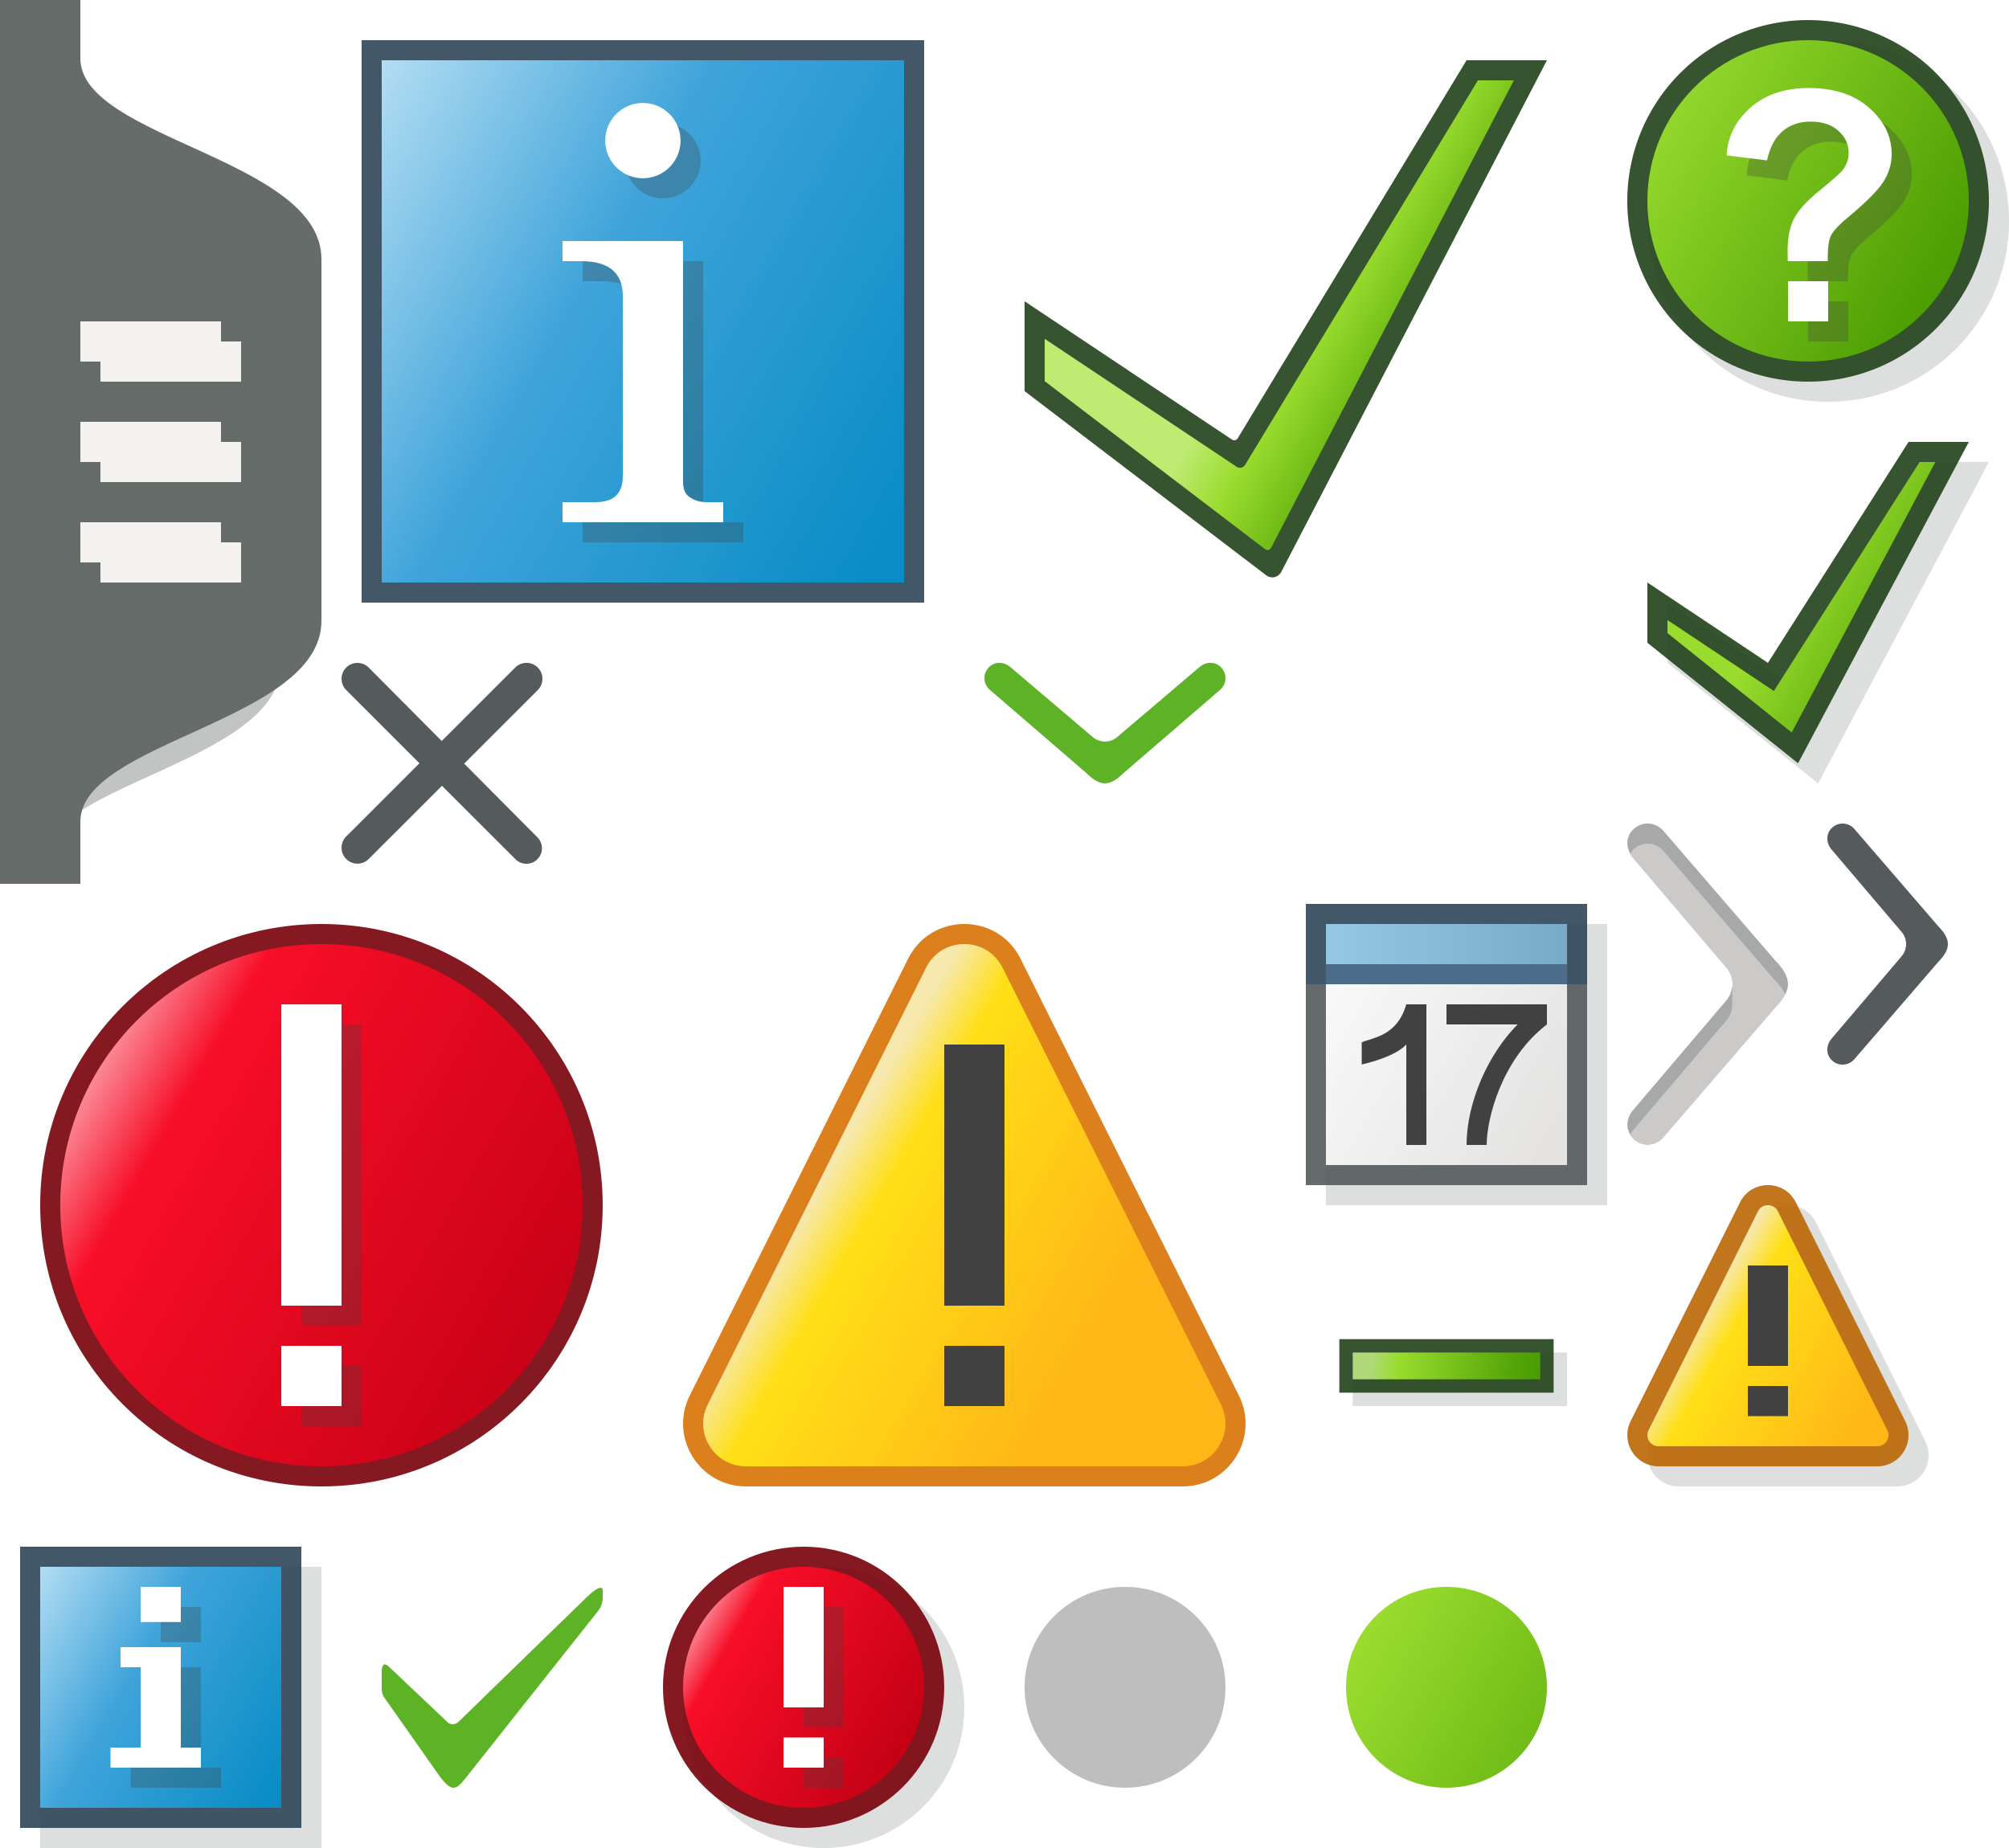 <?xml version="1.0" encoding="utf-8"?><svg width="100" height="92" viewBox="0 0 100 92" xmlns="http://www.w3.org/2000/svg" xmlns:xlink="http://www.w3.org/1999/xlink"><svg viewBox="0 0 16 16" width="16" height="16" id="fi-fehler-16" x="32" y="76" xmlns="http://www.w3.org/2000/svg"><circle cx="9" cy="9" r="7" fill="#555b5d" fill-opacity=".2"/><circle cx="8" cy="8" r="7" fill="#78000b" fill-opacity=".9"/><linearGradient id="aa" gradientUnits="userSpaceOnUse" x1="1.045" y1="3.985" x2="13.734" y2="11.31"><stop offset="0" stop-color="#fff"/><stop offset=".102" stop-color="#fc9da8"/><stop offset=".255" stop-color="#f70e27"/><stop offset="1" stop-color="#c10014"/></linearGradient><circle cx="8" cy="8" r="6" fill="url(#aa)"/><path fill="#414141" fill-opacity=".3" d="M8 4h2v6H8zM8 11.5h2V13H8z"/><path fill="#fff" d="M7 3h2v6H7zM7 10.5h2V12H7z"/></svg><svg viewBox="0 0 32 32" enable-background="new 0 0 32 32" width="32" height="32" id="fi-fehler-32" y="44" xmlns="http://www.w3.org/2000/svg"><filter id="ba"><feGaussianBlur in="SourceAlpha" stdDeviation="1"/><feOffset dx="1" dy="2" result="offsetblur"/><feFlood flood-color="#555B5D"/><feComposite in2="offsetblur" operator="in"/><feComponentTransfer><feFuncA slope=".5" type="linear"/></feComponentTransfer></filter><g filter="url(#ba)"><circle cx="16" cy="16" r="13" fill="#fff"/></g><circle cx="16" cy="16" r="14" fill="#78000b" fill-opacity=".9"/><linearGradient id="bb" gradientUnits="userSpaceOnUse" x1="1.079" y1="7.385" x2="30.608" y2="24.434"><stop offset="0" stop-color="#fff"/><stop offset=".102" stop-color="#fc9da8"/><stop offset=".255" stop-color="#f70e27"/><stop offset="1" stop-color="#c10014"/></linearGradient><circle cx="16" cy="16" r="13" fill="url(#bb)"/><path fill="#414141" fill-opacity=".3" d="M15 7h3v15h-3zM15 24h3v3h-3z"/><path fill="#fff" d="M14 6h3v15h-3zM14 23h3v3h-3z"/></svg><svg viewBox="0 0 20 20" width="20" height="20" id="fi-hilfe-20" x="80" xmlns="http://www.w3.org/2000/svg"><path d="M11 2a9 9 0 0 0-9 9c0 4.971 4.029 9 9 9s9-4.029 9-9a9 9 0 0 0-9-9z" fill="#555b5d" fill-opacity=".2"/><path d="M10 1a9 9 0 0 0-9 9c0 4.971 4.029 9 9 9s9-4.029 9-9a9 9 0 0 0-9-9z" fill="#22421a" fill-opacity=".9"/><linearGradient id="ca" gradientUnits="userSpaceOnUse" x1="1.623" y1="5.164" x2="17.875" y2="14.547"><stop offset=".004" stop-color="#99dc2e"/><stop offset="1" stop-color="#469900"/></linearGradient><circle cx="10" cy="10" r="8" fill="url(#ca)"/><path d="M11.98 14H9.988a51.98 51.98 0 0 1-.008-.523c0-.646.106-1.177.32-1.594s.641-.886 1.281-1.406 1.023-.862 1.148-1.023c.192-.255.289-.536.289-.844 0-.427-.171-.793-.512-1.098s-.801-.457-1.379-.457c-.558 0-1.023.159-1.398.477s-.631.801-.772 1.452l-2.016-.25c.058-.933.454-1.724 1.191-2.375s1.704-.977 2.902-.977c1.261 0 2.263.329 3.008.988s1.117 1.426 1.117 2.301c0 .484-.137.942-.41 1.375s-.858 1.021-1.754 1.766c-.464.386-.751.695-.863.93s-.162.654-.152 1.258zM10 17v-2h2v2h-2z" fill="#414141" fill-opacity=".3"/><path d="M10.98 13H8.988a51.98 51.98 0 0 1-.008-.523c0-.646.106-1.177.32-1.594s.641-.886 1.281-1.406 1.023-.862 1.148-1.023c.192-.255.289-.536.289-.844 0-.427-.171-.793-.512-1.098s-.801-.457-1.379-.457c-.558 0-1.023.159-1.398.477s-.631.801-.772 1.452l-2.016-.25c.058-.933.454-1.724 1.191-2.375s1.704-.977 2.902-.977c1.261 0 2.263.329 3.008.988s1.117 1.426 1.117 2.301c0 .484-.137.942-.41 1.375s-.858 1.021-1.754 1.766c-.464.386-.751.695-.863.93s-.162.654-.152 1.258zM9 16v-2h2v2H9z" fill="#fff"/></svg><svg viewBox="0 0 16 16" width="16" height="16" id="fi-information-16" y="76" xmlns="http://www.w3.org/2000/svg"><path fill="#555b5d" fill-opacity=".2" d="M2 2h14v14H2z"/><path fill="#2e4557" fill-opacity=".9" d="M1 1h14v14H1z"/><linearGradient id="da" gradientUnits="userSpaceOnUse" x1="-1.126" y1="2.731" x2="14.401" y2="11.696"><stop offset="0" stop-color="#dbf1fb"/><stop offset=".5" stop-color="#3fa4da"/><stop offset="1" stop-color="#0a8dc6"/></linearGradient><path fill="url(#da)" d="M2 2h12v12H2z"/><path fill="#414141" fill-opacity=".3" d="M10 12V7H7v1h1v4H6.5v1H11v-1zM8 4h2v1.75H8z"/><path fill="#fff" d="M9 11V6H6v1h1v4H5.5v1H10v-1zM7 3h2v1.75H7z"/></svg><svg viewBox="0 0 32 32" enable-background="new 0 0 32 32" width="32" height="32" id="fi-information-32" x="16" xmlns="http://www.w3.org/2000/svg"><filter id="ea"><feGaussianBlur in="SourceAlpha" stdDeviation="1"/><feOffset dx="1" dy="2" result="offsetblur"/><feFlood flood-color="#555B5D"/><feComposite in2="offsetblur" operator="in"/><feComponentTransfer><feFuncA slope=".5" type="linear"/></feComponentTransfer></filter><g filter="url(#ea)"><path fill="#fff" d="M3 3h26v26H3z"/></g><path fill="#2e4557" fill-opacity=".9" d="M2 2h28v28H2z"/><linearGradient id="eb" gradientUnits="userSpaceOnUse" x1="-3.774" y1="4.584" x2="29.869" y2="24.007"><stop offset="0" stop-color="#dbf1fb"/><stop offset=".5" stop-color="#3fa4da"/><stop offset="1" stop-color="#0a8dc6"/></linearGradient><path fill="url(#eb)" d="M3 3h26v26H3z"/><path d="M13 13h6v11.978c0 .335.086.574.257.717.247.203.558.305.933.305H21v1h-8v-1h1.614c.478 0 .828-.109 1.052-.328.222-.218.334-.536.334-.953v-8.996c0-.569-.174-.999-.522-1.288-.348-.291-.864-.435-1.549-.435H13v-1z" fill="#414141" fill-opacity=".3"/><circle cx="17" cy="8" r="1.875" fill="#414141" fill-opacity=".3"/><path d="M12 12h6v11.978c0 .335.086.574.257.717.247.203.558.305.933.305H20v1h-8v-1h1.614c.478 0 .828-.109 1.052-.328.222-.218.334-.536.334-.953v-8.996c0-.569-.174-.999-.522-1.288-.348-.291-.864-.435-1.549-.435H12v-1z" fill="#fff"/><circle cx="16" cy="7" r="1.875" fill="#fff"/></svg><svg viewBox="0 0 16 16" width="16" height="16" id="fi-kalender-16" x="64" y="44" xmlns="http://www.w3.org/2000/svg"><path fill="#555b5d" fill-opacity=".2" d="M2 2h14v14H2z"/><path fill="#555b5d" fill-opacity=".9" d="M1 5h14v10H1z"/><linearGradient id="fa" gradientUnits="userSpaceOnUse" x1="-1.793" y1="3.846" x2="13.432" y2="12.636"><stop offset=".004" stop-color="#fff"/><stop offset=".997" stop-color="#e4e3e2"/></linearGradient><path fill="url(#fa)" d="M2 5h12v9H2z"/><path fill="#2e4557" fill-opacity=".9" d="M1 1h14v4H1z"/><path fill="#4b6d8b" d="M2 4h12v1H2z"/><linearGradient id="fb" gradientUnits="userSpaceOnUse" x1="2" y1="3" x2="14" y2="3"><stop offset="0" stop-color="#9fd5f0"/><stop offset="1" stop-color="#7db5d3"/></linearGradient><path fill="url(#fb)" fill-opacity=".9" d="M2 2h12v2H2z"/><path d="M7 13H6V8c-.609.656-2.219.994-2.219.994V7.889C4.342 7.65 5.542 7.583 6 6h1v7zM8 7V6h5v1c-2.25 1.719-3 4.696-3 6H9c0-2.094 1.063-4.521 2.542-6H8z" fill="#414141"/></svg><svg width="16" height="16" y="60" viewBox="0 0 16 16" id="fi-minus-16" x="64" xmlns="http://www.w3.org/2000/svg"><defs><linearGradient x1="9.586%" y1="49.524%" x2="104.292%" y2="50.64%" id="ga"><stop stop-color="#AFD979" offset="0%"/><stop stop-color="#99DC2E" offset="15.38%"/><stop stop-color="#84CB22" offset="34.38%"/><stop stop-color="#57A70A" offset="77.95%"/><stop stop-color="#469900" offset="100%"/></linearGradient></defs><g fill="none" fill-rule="evenodd"><path fill-opacity=".2" fill="#555B5D" d="M10 7.333H3.333V10H14V7.333z"/><path fill-opacity=".9" fill="#22421A" d="M9.333 6.667H2.667v2.666h10.666V6.667z"/><path d="M5.333 0H0v1.333h9.333V0z" transform="translate(3.333 7.333)" fill="url(#ga)"/></g></svg><svg viewBox="0 0 20 20" width="20" height="20" id="fi-ok-20" x="80" y="20" xmlns="http://www.w3.org/2000/svg"><path fill="#555b5d" fill-opacity=".2" d="M3 10v3l7.5 6L19 3h-3L9 14z"/><path fill="#22421a" fill-opacity=".9" d="M2 9v3l7.5 6L18 2h-3L8 13z"/><linearGradient id="ha" gradientUnits="userSpaceOnUse" x1="9.71" y1="7.972" x2="17.454" y2="12.443"><stop offset=".004" stop-color="#99dc2e"/><stop offset="1" stop-color="#469900"/></linearGradient><path fill="url(#ha)" d="M16.336 3L9.183 16.466 3 11.519v-.65l4.445 2.963.85.567.549-.862L15.549 3h.787"/></svg><svg viewBox="0 0 32 32" enable-background="new 0 0 32 32" width="32" height="32" id="fi-ok-32" x="48" xmlns="http://www.w3.org/2000/svg"><filter id="ia"><feGaussianBlur in="SourceAlpha" stdDeviation="1"/><feOffset dx="1" dy="2" result="offsetblur"/><feFlood flood-color="#555B5D"/><feComposite in2="offsetblur" operator="in"/><feComponentTransfer><feFuncA slope=".5" type="linear"/></feComponentTransfer></filter><g filter="url(#ia)"><path fill="#FFF" d="M27.354 4L15.27 27.273a.2.2 0 0 1-.299.067L4 18.975v-2.107l9.554 6.369a.3.3 0 0 0 .423-.094L25.564 4h1.79"/></g><path fill="#22421A" fill-opacity=".9" d="M3 15v4.471l12.027 9.169a.5.5 0 0 0 .747-.167L29 3h-4L13.608 21.821a.2.2 0 0 1-.282.063L3 15z"/><linearGradient id="ib" gradientUnits="userSpaceOnUse" x1="16.452" y1="12.951" x2="24.54" y2="17.62"><stop offset="0" stop-color="#beeb71"/><stop offset=".309" stop-color="#99dc2e"/><stop offset="1" stop-color="#469900"/></linearGradient><path fill="url(#ib)" d="M27.354 4L15.27 27.273a.2.2 0 0 1-.299.067L4 18.975v-2.107l9.554 6.369a.3.3 0 0 0 .423-.094L25.564 4h1.79"/></svg><svg viewBox="0 0 16 16" width="16" height="16" id="fi-warnung-16" x="80" y="58" xmlns="http://www.w3.org/2000/svg"><path d="M3.557 16h10.886a1.555 1.555 0 0 0 1.391-2.251L10.391 2.86c-.573-1.147-2.209-1.147-2.782 0L2.166 13.749A1.555 1.555 0 0 0 3.557 16z" fill="#555b5d" fill-opacity=".2"/><path d="M2.557 15h10.886a1.555 1.555 0 0 0 1.391-2.251L9.391 1.86C8.818.713 7.182.713 6.609 1.86L1.166 12.749A1.555 1.555 0 0 0 2.557 15z" fill="#ba6806" fill-opacity=".9"/><linearGradient id="ja" gradientUnits="userSpaceOnUse" x1="4.587" y1="7.6" x2="12.914" y2="12.407"><stop offset="0" stop-color="#f7e8ae"/><stop offset=".181" stop-color="#ffdf17"/><stop offset="1" stop-color="#ffb717"/></linearGradient><path d="M8 2c.103 0 .358.03.497.307l5.443 10.889c.125.25.025.461-.024.54s-.194.264-.473.264H2.557c-.279 0-.423-.184-.472-.263s-.149-.29-.024-.54l5.442-10.89A.543.543 0 0 1 8 2" fill="url(#ja)"/><path fill="#414141" d="M7 5h2v5H7zM7 11h2v1.5H7z"/></svg><svg viewBox="0 0 32 32" enable-background="new 0 0 32 32" width="32" height="32" id="fi-warnung-32" x="32" y="44" xmlns="http://www.w3.org/2000/svg"><filter id="ka"><feGaussianBlur in="SourceAlpha" stdDeviation="1"/><feOffset dx="1" dy="2" result="offsetblur"/><feFlood flood-color="#555B5D"/><feComposite in2="offsetblur" operator="in"/><feComponentTransfer><feFuncA slope=".5" type="linear"/></feComponentTransfer></filter><path d="M16 3c.824 0 1.536.44 1.904 1.177l10.867 21.742a2.118 2.118 0 0 1-.093 2.071A2.115 2.115 0 0 1 26.867 29H5.133c-.743 0-1.42-.377-1.811-1.01a2.113 2.113 0 0 1-.093-2.071L14.096 4.177A2.09 2.09 0 0 1 16 3" fill="#fff" filter="url(#ka)"/><path d="M5.133 30h21.734c2.326 0 3.839-2.447 2.799-4.528L18.799 3.73c-1.153-2.307-4.445-2.307-5.598 0L2.334 25.472C1.294 27.553 2.807 30 5.133 30z" fill="#d87305" fill-opacity=".9"/><linearGradient id="kb" gradientUnits="userSpaceOnUse" x1="8.839" y1="15" x2="22.475" y2="22.872"><stop offset="0" stop-color="#f7e8ae"/><stop offset=".181" stop-color="#ffdf17"/><stop offset="1" stop-color="#ffb717"/></linearGradient><path d="M16 3c.824 0 1.536.44 1.904 1.177l10.867 21.742a2.118 2.118 0 0 1-.093 2.071A2.115 2.115 0 0 1 26.867 29H5.133c-.743 0-1.42-.377-1.811-1.01a2.113 2.113 0 0 1-.093-2.071L14.096 4.177A2.09 2.09 0 0 1 16 3" fill="url(#kb)"/><path fill="#414141" d="M15 8h3v13h-3zM15 23h3v3h-3z"/></svg><svg viewBox="0 0 10 18" width="10" height="18" id="sli-breadcrumb" x="80" y="40" xmlns="http://www.w3.org/2000/svg"><path d="M8.368 7.824L2.809 1.377C2.427.929 1.774.869 1.334 1.259c-.435.385-.433 1.006-.062 1.455l4.658 5.48c.196.232.293.519.298.806a1.279 1.279 0 0 1-.298.806l-4.659 5.479c-.371.449-.373 1.07.062 1.456.44.39 1.093.33 1.476-.118l5.559-6.448C8.813 9.722 8.994 9.346 9 9c-.006-.346-.187-.722-.632-1.176z" fill-rule="evenodd" clip-rule="evenodd" fill="#cbcac9"/><path d="M2.809 2.377l5.559 6.448c.241.245.399.467.5.675.084-.176.129-.341.132-.5-.006-.346-.187-.722-.632-1.176L2.809 1.377C2.427.929 1.774.869 1.334 1.259c-.372.329-.407.824-.184 1.244.051-.086.102-.173.184-.244.44-.39 1.093-.33 1.475.118zM5.931 9.806l-4.659 5.479a1.238 1.238 0 0 0-.187.325c-.021.054-.031.11-.042.166a1.075 1.075 0 0 0-.026.159c-.004.078 0 .156.014.233.004.023.01.046.016.069.023.09.054.178.104.26.038-.072.067-.146.121-.212l4.659-5.479c.195-.232.292-.519.297-.806-.003-.172 0-.716 0-1a1.283 1.283 0 0 1-.297.806z" fill="#555b5d" fill-opacity=".3"/><path d="M9 9.5a1.11 1.11 0 0 0-.036-.25c-.071.277-.255.578-.595.925L2.81 16.623a1.056 1.056 0 0 1-.802.377 1.01 1.01 0 0 1-.675-.259.947.947 0 0 1-.285-.498c-.093.356-.014.733.285.998.104.092.221.154.342.197.046.011.092.019.139.026a.988.988 0 0 0 .253.029c.02-.001.039-.005.059-.007.254-.03.5-.149.683-.364l5.559-6.448c.445-.452.626-.828.632-1.174zM5.93 8.193L1.272 2.714a1.154 1.154 0 0 1-.224-.457c-.08.32-.013.672.224.957l4.658 5.48c.138.163.21.357.252.556.018-.083.044-.165.046-.25a1.284 1.284 0 0 0-.298-.807z" fill="#fff"/></svg><svg viewBox="0 0 16 16" width="16" height="16" id="sli-checkmark" x="16" y="76" xmlns="http://www.w3.org/2000/svg"><path d="M13.2 3.52L6.81 9.73a.39.39 0 0 1-.54 0L3.64 7.24l-.31-.29c-.12-.12-.33-.21-.33.33v.79c0 .168.052.333.15.47l2.75 3.91c.62.81.82.65 1.33 0l6.54-8.25c.142-.184.223-.408.23-.64v-.39c0-.17-.18-.25-.8.35z" fill="#5eb226"/></svg><svg viewBox="0 0 16 44" enable-background="new 0 0 16 44" width="16" height="44" id="sli-lasche" xmlns="http://www.w3.org/2000/svg"><filter height="150%" id="na" width="150%" x="0" y="0"><feComponentTransfer in="SourceAlpha"><feFuncA tableValues="1 0" type="table"/></feComponentTransfer><feGaussianBlur stdDeviation="3"/><feOffset dx="-2" dy="2" result="offsetblur"/><feFlood flood-color="#000" flood-opacity="1" result="color"/><feComposite in2="offsetblur" operator="in"/><feComposite in2="SourceAlpha" operator="in"/><feMerge><feMergeNode in="SourceGraphic"/><feMergeNode/></feMerge></filter><filter height="300%" id="nb" width="300%"><feGaussianBlur in="SourceGraphic" stdDeviation="1"/><feOffset dx="1" dy="1" result="offsetblur"/><feFlood flood-color="#000" flood-opacity=".3"/><feComposite in2="offsetblur" operator="in"/><feMerge><feMergeNode/><feMergeNode in="[input-image]"/></feMerge></filter><path d="M4 2.906V0H0v43.906h4v-3c0-4 12-5 12-10v-18c0-5-12-6-12-10z" fill="#656c6a"/><g opacity=".4" filter="url(#na)"><path d="M4 3V1H0v42h4v-2c0-4 12-5 12-10V13C16 8 4 7 4 3z" fill="#656c6a"/></g><path d="M4 44H0V0h4v1S2 9.429 2 22c0 13.129 2 21 2 21v1z" fill="#656c6a"/><g filter="url(#nb)"><path d="M4 28h7v-2H4v2zm0-5h7v-2H4v2zm0-7v2h7v-2H4z" fill="#f3f2ef"/></g><path d="M4 28h7v-2H4v2zm0-5h7v-2H4v2zm0-7v2h7v-2H4z" fill="#f3f2ef"/></svg><svg viewBox="0 0 8 14" width="8" height="14" id="sli-pfeil-rechts" x="90" y="40" xmlns="http://www.w3.org/2000/svg"><path d="M6.484 6.118L2.315 1.283a.77.77 0 0 0-1.107-.089c-.326.289-.324.755-.046 1.092l3.494 4.11A.955.955 0 0 1 4.879 7a.96.96 0 0 1-.223.605l-3.494 4.11c-.278.337-.28.803.046 1.092.33.292.82.247 1.107-.089l4.169-4.836c.334-.34.47-.622.474-.882-.004-.26-.14-.542-.474-.882z" fill-rule="evenodd" clip-rule="evenodd" fill="#555b5d"/></svg><svg viewBox="0 0 14 8.083" width="14" height="8.08" id="sli-pfeil-runter" x="48" y="32" xmlns="http://www.w3.org/2000/svg"><path d="M7.882 6.526l4.836-4.169a.771.771 0 0 0 .089-1.107c-.289-.326-.755-.325-1.092-.046l-4.11 3.494A.965.965 0 0 1 7 4.921a.965.965 0 0 1-.605-.223l-4.11-3.494c-.336-.279-.802-.28-1.091.046a.77.77 0 0 0 .089 1.107l4.836 4.169c.339.334.621.469.881.474.26-.005.542-.14.882-.474z" fill-rule="evenodd" clip-rule="evenodd" fill="#5eb226"/></svg><svg viewBox="0 0 16 16" width="16" height="16" id="sli-radiobutton" x="64" y="76" xmlns="http://www.w3.org/2000/svg"><linearGradient id="qa" gradientUnits="userSpaceOnUse" x1="3.847" y1="1069.602" x2="21.348" y2="1079.707" gradientTransform="translate(0 -1064)"><stop offset=".004" stop-color="#99dc2e"/><stop offset="1" stop-color="#469900"/></linearGradient><circle cx="8" cy="8" r="5" fill="url(#qa)"/></svg><svg viewBox="0 0 16 16" width="16" height="16" id="sli-radiobutton-disabled" x="48" y="76" xmlns="http://www.w3.org/2000/svg"><circle cx="8" cy="8" r="5" fill="#bebebe"/></svg><svg viewBox="0 0 12 12" width="12" height="12" id="sli-schliessen" x="16" y="32" xmlns="http://www.w3.org/2000/svg"><path d="M10.768 1.232a.793.793 0 0 0-1.122 0L5.986 4.89 2.354 1.235a.791.791 0 1 0-1.122 1.117l3.647 3.645-3.646 3.645a.793.793 0 0 0 1.122 1.121L6 7.119l3.657 3.655a.771.771 0 1 0 1.094-1.089L7.104 6.016l3.664-3.662a.795.795 0 0 0 0-1.122z" fill="#555b5d"/></svg></svg>
